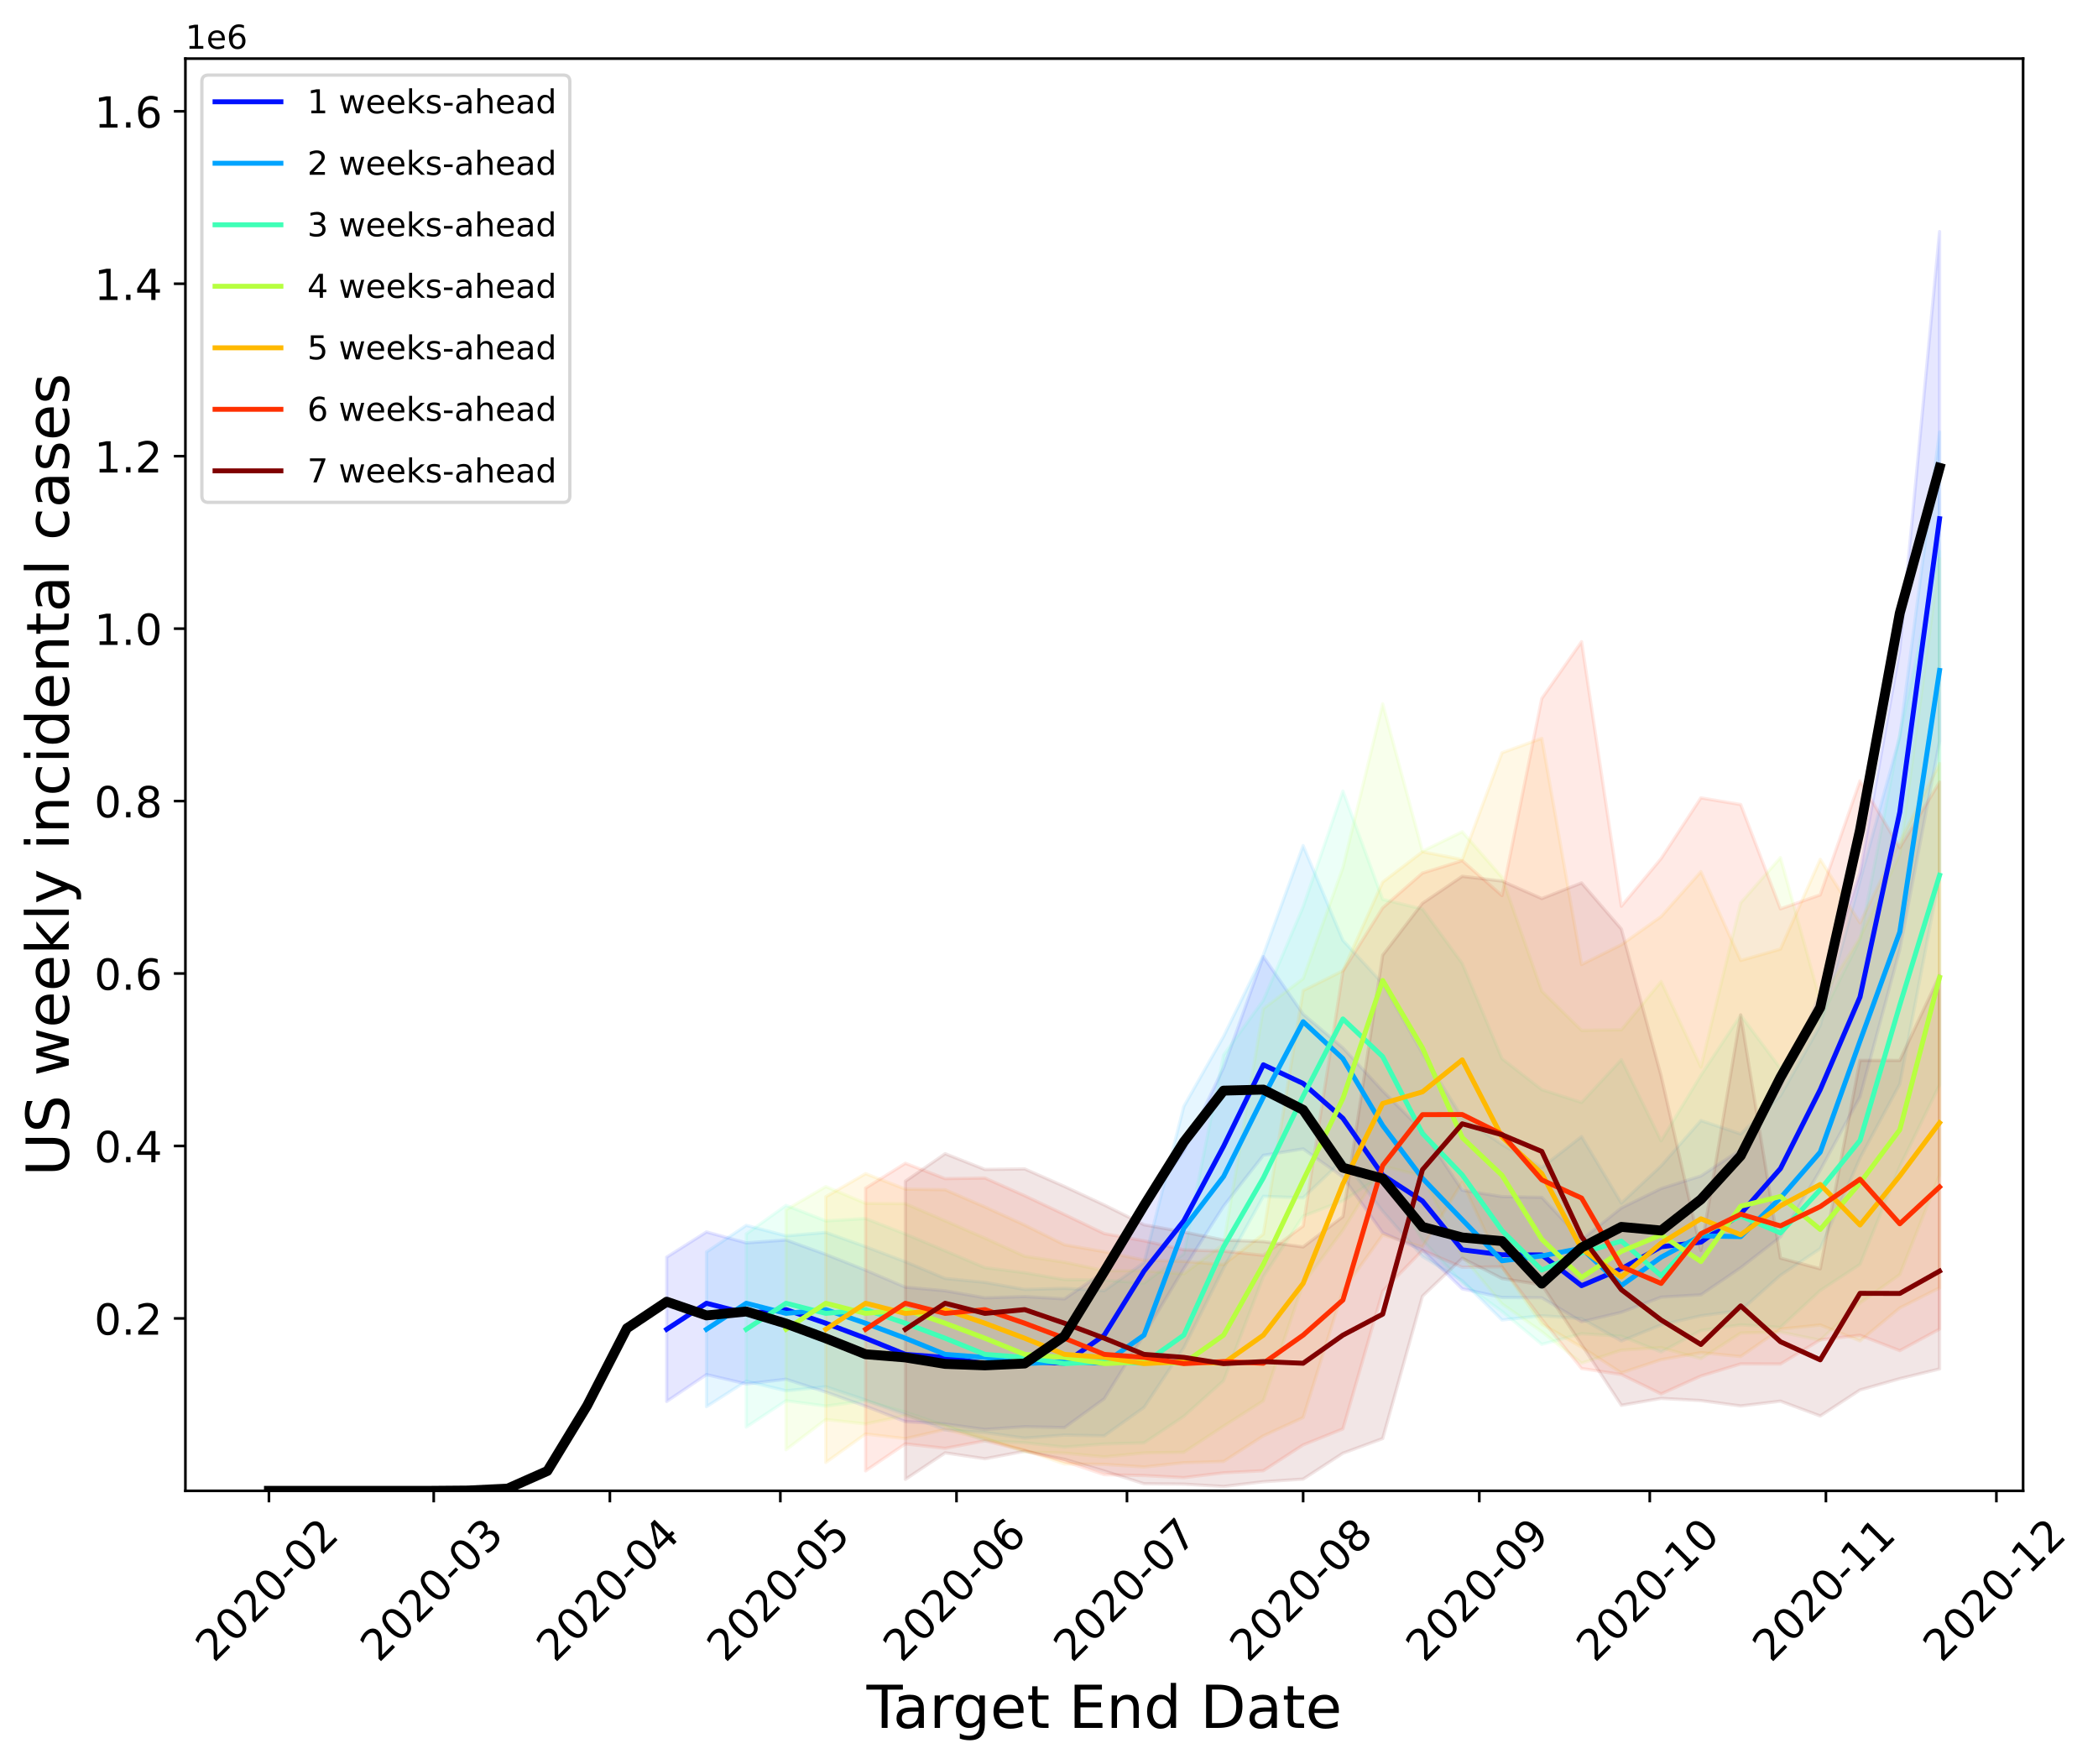 <?xml version="1.0" encoding="utf-8" standalone="no"?>
<!DOCTYPE svg PUBLIC "-//W3C//DTD SVG 1.1//EN"
  "http://www.w3.org/Graphics/SVG/1.1/DTD/svg11.dtd">
<!-- Created with matplotlib (https://matplotlib.org/) -->
<svg height="535.604pt" version="1.1" viewBox="0 0 637.038 535.604" width="637.038pt" xmlns="http://www.w3.org/2000/svg" xmlns:xlink="http://www.w3.org/1999/xlink">
 <defs>
  <style type="text/css">
*{stroke-linecap:butt;stroke-linejoin:round;}
  </style>
 </defs>
 <g id="figure_1">
  <g id="patch_1">
   <path d="M 0 535.604 
L 637.038 535.604 
L 637.038 0 
L 0 0 
z
" style="fill:#ffffff;"/>
  </g>
  <g id="axes_1">
   <g id="patch_2">
    <path d="M 56.295 452.678 
L 614.295 452.678 
L 614.295 17.798 
L 56.295 17.798 
z
" style="fill:#ffffff;"/>
   </g>
   <g id="PolyCollection_1">
    <defs>
     <path d="M 202.438 -153.886 
L 202.438 -110.07 
L 214.515 -118.22 
L 226.593 -115.391 
L 238.671 -116.81 
L 250.749 -112.914 
L 262.827 -108.609 
L 274.905 -103.945 
L 286.983 -103.228 
L 299.061 -101.568 
L 311.139 -102.417 
L 323.217 -102.126 
L 335.295 -110.899 
L 347.373 -130.257 
L 359.451 -150.406 
L 371.528 -169.363 
L 383.606 -184.801 
L 395.684 -186.75 
L 407.762 -178.215 
L 419.84 -161.289 
L 431.918 -155.978 
L 443.996 -144.271 
L 456.074 -141.643 
L 468.152 -141.551 
L 480.23 -134.28 
L 492.308 -137.135 
L 504.386 -141.735 
L 516.464 -142.445 
L 528.541 -150.66 
L 540.619 -160.016 
L 552.697 -180.284 
L 564.775 -202.553 
L 576.853 -247.3 
L 588.931 -310.508 
L 588.931 -465.289 
L 588.931 -465.289 
L 576.853 -338.366 
L 564.775 -270.657 
L 552.697 -233.955 
L 540.619 -205.043 
L 528.541 -186.531 
L 516.464 -178.535 
L 504.386 -174.721 
L 492.308 -168.815 
L 480.23 -159.189 
L 468.152 -172.044 
L 456.074 -172.266 
L 443.996 -174.201 
L 431.918 -192.232 
L 419.84 -204.371 
L 407.762 -217.452 
L 395.684 -227.671 
L 383.606 -245.141 
L 371.528 -211.436 
L 359.451 -186.113 
L 347.373 -169.036 
L 335.295 -149.51 
L 323.217 -141.212 
L 311.139 -141.92 
L 299.061 -141.542 
L 286.983 -143.672 
L 274.905 -144.776 
L 262.827 -149.925 
L 250.749 -154.717 
L 238.671 -159.099 
L 226.593 -158.217 
L 214.515 -161.537 
L 202.438 -153.886 
z
" id="m877d8dfb29" style="stroke:#0010ff;stroke-opacity:0.1;"/>
    </defs>
    <g clip-path="url(#pe0a7a95e36)">
     <use style="fill:#0010ff;fill-opacity:0.1;stroke:#0010ff;stroke-opacity:0.1;" x="0" xlink:href="#m877d8dfb29" y="535.604"/>
    </g>
   </g>
   <g id="PolyCollection_2">
    <defs>
     <path d="M 214.515 -155.457 
L 214.515 -108.479 
L 226.593 -116.22 
L 238.671 -113.307 
L 250.749 -114.537 
L 262.827 -110.507 
L 274.905 -106.063 
L 286.983 -101.41 
L 299.061 -100.636 
L 311.139 -98.941 
L 323.217 -99.873 
L 335.295 -99.637 
L 347.373 -108.262 
L 359.451 -126.365 
L 371.528 -150.552 
L 383.606 -172.35 
L 395.684 -171.889 
L 407.762 -183.458 
L 419.84 -167.816 
L 431.918 -154.084 
L 443.996 -146.716 
L 456.074 -134.805 
L 468.152 -136.094 
L 480.23 -135.22 
L 492.308 -128.422 
L 504.386 -133.326 
L 516.464 -136.085 
L 528.541 -137.681 
L 540.619 -148.376 
L 552.697 -156.485 
L 564.775 -183.972 
L 576.853 -206.449 
L 588.931 -269.514 
L 588.931 -404.449 
L 588.931 -404.449 
L 576.853 -311.96 
L 564.775 -268.269 
L 552.697 -224.252 
L 540.619 -202.933 
L 528.541 -191.285 
L 516.464 -195.368 
L 504.386 -181.618 
L 492.308 -170.306 
L 480.23 -190.492 
L 468.152 -181.108 
L 456.074 -188.075 
L 443.996 -196.219 
L 431.918 -215.702 
L 419.84 -236.944 
L 407.762 -250.079 
L 395.684 -278.845 
L 383.606 -245.689 
L 371.528 -220.915 
L 359.451 -199.636 
L 347.373 -152.237 
L 335.295 -143.712 
L 323.217 -144.407 
L 311.139 -144.075 
L 299.061 -146.22 
L 286.983 -147.41 
L 274.905 -152.48 
L 262.827 -157.069 
L 250.749 -161.384 
L 238.671 -160.354 
L 226.593 -163.536 
L 214.515 -155.457 
z
" id="m978431572a" style="stroke:#00a4ff;stroke-opacity:0.1;"/>
    </defs>
    <g clip-path="url(#pe0a7a95e36)">
     <use style="fill:#00a4ff;fill-opacity:0.1;stroke:#00a4ff;stroke-opacity:0.1;" x="0" xlink:href="#m978431572a" y="535.604"/>
    </g>
   </g>
   <g id="PolyCollection_3">
    <defs>
     <path d="M 226.593 -160.934 
L 226.593 -102.283 
L 238.671 -110.279 
L 250.749 -108.662 
L 262.827 -110.274 
L 274.905 -106.823 
L 286.983 -102.782 
L 299.061 -98.099 
L 311.139 -97.524 
L 323.217 -96.224 
L 335.295 -97.164 
L 347.373 -97.487 
L 359.451 -105.552 
L 371.528 -116.394 
L 383.606 -147.968 
L 395.684 -166.336 
L 407.762 -170.973 
L 419.84 -178.801 
L 431.918 -159.073 
L 443.996 -146.096 
L 456.074 -137.391 
L 468.152 -127.402 
L 480.23 -130.64 
L 492.308 -129.885 
L 504.386 -125.085 
L 516.464 -131.614 
L 528.541 -133.336 
L 540.619 -132.561 
L 552.697 -143.755 
L 564.775 -151.689 
L 576.853 -181.395 
L 588.931 -206.173 
L 588.931 -368.232 
L 588.931 -368.232 
L 576.853 -312.685 
L 564.775 -250.257 
L 552.697 -226.28 
L 540.619 -211.153 
L 528.541 -227.353 
L 516.464 -209.072 
L 504.386 -189.195 
L 492.308 -213.86 
L 480.23 -200.846 
L 468.152 -204.749 
L 456.074 -214.158 
L 443.996 -243.075 
L 431.918 -259.587 
L 419.84 -262.51 
L 407.762 -295.411 
L 395.684 -260.25 
L 383.606 -231.878 
L 371.528 -215.27 
L 359.451 -154.887 
L 347.373 -146.011 
L 335.295 -146.945 
L 323.217 -147.071 
L 311.139 -149.156 
L 299.061 -150.688 
L 286.983 -155.813 
L 274.905 -160.9 
L 262.827 -165.6 
L 250.749 -164.896 
L 238.671 -169.604 
L 226.593 -160.934 
z
" id="mb8cd3ea20e" style="stroke:#40ffb7;stroke-opacity:0.1;"/>
    </defs>
    <g clip-path="url(#pe0a7a95e36)">
     <use style="fill:#40ffb7;fill-opacity:0.1;stroke:#40ffb7;stroke-opacity:0.1;" x="0" xlink:href="#mb8cd3ea20e" y="535.604"/>
    </g>
   </g>
   <g id="PolyCollection_4">
    <defs>
     <path d="M 238.671 -168.257 
L 238.671 -95.401 
L 250.749 -104.575 
L 262.827 -103.238 
L 274.905 -105.773 
L 286.983 -102.568 
L 299.061 -98.996 
L 311.139 -94.715 
L 323.217 -94.38 
L 335.295 -93.246 
L 347.373 -94.428 
L 359.451 -94.634 
L 371.528 -102.57 
L 383.606 -110.281 
L 395.684 -145.857 
L 407.762 -162.08 
L 419.84 -181.563 
L 431.918 -178.475 
L 443.996 -154.148 
L 456.074 -139.691 
L 468.152 -131.241 
L 480.23 -121.684 
L 492.308 -125.65 
L 504.386 -126.407 
L 516.464 -123.044 
L 528.541 -130.844 
L 540.619 -131.114 
L 552.697 -128.647 
L 564.775 -139.951 
L 576.853 -148.595 
L 588.931 -178.838 
L 588.931 -365.984 
L 588.931 -365.984 
L 576.853 -276.196 
L 564.775 -250.955 
L 552.697 -231.726 
L 540.619 -275.212 
L 528.541 -261.48 
L 516.464 -211.614 
L 504.386 -237.605 
L 492.308 -222.908 
L 480.23 -222.747 
L 468.152 -234.633 
L 456.074 -269.22 
L 443.996 -283.057 
L 431.918 -277.136 
L 419.84 -321.882 
L 407.762 -272.144 
L 395.684 -238.442 
L 383.606 -229.349 
L 371.528 -157.815 
L 359.451 -148.808 
L 347.373 -149.754 
L 335.295 -149.779 
L 323.217 -152.345 
L 311.139 -154.161 
L 299.061 -159.646 
L 286.983 -164.916 
L 274.905 -170.124 
L 262.827 -170.229 
L 250.749 -175.315 
L 238.671 -168.257 
z
" id="m93139d9e8f" style="stroke:#b7ff40;stroke-opacity:0.1;"/>
    </defs>
    <g clip-path="url(#pe0a7a95e36)">
     <use style="fill:#b7ff40;fill-opacity:0.1;stroke:#b7ff40;stroke-opacity:0.1;" x="0" xlink:href="#m93139d9e8f" y="535.604"/>
    </g>
   </g>
   <g id="PolyCollection_5">
    <defs>
     <path d="M 250.749 -172.228 
L 250.749 -91.549 
L 262.827 -100.187 
L 274.905 -98.767 
L 286.983 -101.561 
L 299.061 -98.61 
L 311.139 -95.256 
L 323.217 -91.095 
L 335.295 -90.971 
L 347.373 -90.18 
L 359.451 -91.462 
L 371.528 -91.844 
L 383.606 -99.621 
L 395.684 -105.173 
L 407.762 -143.76 
L 419.84 -160.603 
L 431.918 -156.95 
L 443.996 -176.614 
L 456.074 -150.774 
L 468.152 -133.569 
L 480.23 -126.554 
L 492.308 -118.744 
L 504.386 -122.754 
L 516.464 -124.878 
L 528.541 -123.709 
L 540.619 -132.029 
L 552.697 -133.295 
L 564.775 -128.454 
L 576.853 -138.457 
L 588.931 -144.567 
L 588.931 -303.76 
L 588.931 -303.76 
L 576.853 -279.965 
L 564.775 -255.371 
L 552.697 -274.686 
L 540.619 -247.421 
L 528.541 -243.982 
L 516.464 -270.948 
L 504.386 -257.317 
L 492.308 -248.763 
L 480.23 -242.743 
L 468.152 -311.416 
L 456.074 -307.045 
L 443.996 -274.609 
L 431.918 -276.972 
L 419.84 -267.775 
L 407.762 -240.85 
L 395.684 -234.82 
L 383.606 -160.864 
L 371.528 -151.637 
L 359.451 -152.606 
L 347.373 -152.981 
L 335.295 -155.534 
L 323.217 -157.645 
L 311.139 -163.625 
L 299.061 -169.138 
L 286.983 -174.35 
L 274.905 -174.556 
L 262.827 -179.237 
L 250.749 -172.228 
z
" id="mf4b014a498" style="stroke:#ffb900;stroke-opacity:0.1;"/>
    </defs>
    <g clip-path="url(#pe0a7a95e36)">
     <use style="fill:#ffb900;fill-opacity:0.1;stroke:#ffb900;stroke-opacity:0.1;" x="0" xlink:href="#mf4b014a498" y="535.604"/>
    </g>
   </g>
   <g id="PolyCollection_6">
    <defs>
     <path d="M 262.827 -174.836 
L 262.827 -88.992 
L 274.905 -97.192 
L 286.983 -95.835 
L 299.061 -98.108 
L 311.139 -95.165 
L 323.217 -91.9 
L 335.295 -87.835 
L 347.373 -87.575 
L 359.451 -86.939 
L 371.528 -88.399 
L 383.606 -89.039 
L 395.684 -96.867 
L 407.762 -101.734 
L 419.84 -143.524 
L 431.918 -155.941 
L 443.996 -150.816 
L 456.074 -150.946 
L 468.152 -134.999 
L 480.23 -120.075 
L 492.308 -118.234 
L 504.386 -112.351 
L 516.464 -117.792 
L 528.541 -121.464 
L 540.619 -121.429 
L 552.697 -128.769 
L 564.775 -130.164 
L 576.853 -125.49 
L 588.931 -132.045 
L 588.931 -298.134 
L 588.931 -298.134 
L 576.853 -278.175 
L 564.775 -298.502 
L 552.697 -263.887 
L 540.619 -259.641 
L 528.541 -291.311 
L 516.464 -293.334 
L 504.386 -274.91 
L 492.308 -260.433 
L 480.23 -340.757 
L 468.152 -323.526 
L 456.074 -263.663 
L 443.996 -274.274 
L 431.918 -270.51 
L 419.84 -259.969 
L 407.762 -240.69 
L 395.684 -163.335 
L 383.606 -154.43 
L 371.528 -155.716 
L 359.451 -156.115 
L 347.373 -158.835 
L 335.295 -161.038 
L 323.217 -166.842 
L 311.139 -172.544 
L 299.061 -177.912 
L 286.983 -177.723 
L 274.905 -182.385 
L 262.827 -174.836 
z
" id="mcbd13a232a" style="stroke:#ff3000;stroke-opacity:0.1;"/>
    </defs>
    <g clip-path="url(#pe0a7a95e36)">
     <use style="fill:#ff3000;fill-opacity:0.1;stroke:#ff3000;stroke-opacity:0.1;" x="0" xlink:href="#mcbd13a232a" y="535.604"/>
    </g>
   </g>
   <g id="PolyCollection_7">
    <defs>
     <path d="M 274.905 -176.927 
L 274.905 -86.417 
L 286.983 -94.462 
L 299.061 -92.669 
L 311.139 -94.957 
L 323.217 -92.512 
L 335.295 -88.936 
L 347.373 -85.08 
L 359.451 -84.964 
L 371.528 -84.26 
L 383.606 -85.691 
L 395.684 -86.488 
L 407.762 -94.351 
L 419.84 -98.808 
L 431.918 -142.022 
L 443.996 -153.546 
L 456.074 -147.388 
L 468.152 -145.461 
L 480.23 -127.336 
L 492.308 -108.907 
L 504.386 -110.999 
L 516.464 -110.333 
L 528.541 -108.705 
L 540.619 -110.157 
L 552.697 -105.653 
L 564.775 -113.556 
L 576.853 -116.99 
L 588.931 -119.946 
L 588.931 -239.414 
L 588.931 -239.414 
L 576.853 -213.618 
L 564.775 -213.635 
L 552.697 -150.341 
L 540.619 -153.588 
L 528.541 -227.469 
L 516.464 -155.902 
L 504.386 -208.933 
L 492.308 -253.534 
L 480.23 -267.521 
L 468.152 -262.767 
L 456.074 -268.086 
L 443.996 -269.525 
L 431.918 -261.34 
L 419.84 -245.584 
L 407.762 -166.181 
L 395.684 -156.99 
L 383.606 -158.611 
L 371.528 -159.074 
L 359.451 -161.509 
L 347.373 -163.725 
L 335.295 -169.735 
L 323.217 -175.35 
L 311.139 -180.674 
L 299.061 -180.513 
L 286.983 -185.289 
L 274.905 -176.927 
z
" id="mc978d96c53" style="stroke:#800000;stroke-opacity:0.1;"/>
    </defs>
    <g clip-path="url(#pe0a7a95e36)">
     <use style="fill:#800000;fill-opacity:0.1;stroke:#800000;stroke-opacity:0.1;" x="0" xlink:href="#mc978d96c53" y="535.604"/>
    </g>
   </g>
   <g id="matplotlib.axis_1">
    <g id="xtick_1">
     <g id="line2d_1">
      <defs>
       <path d="M 0 0 
L 0 3.5 
" id="mb6cf904d95" style="stroke:#000000;stroke-width:0.8;"/>
      </defs>
      <g>
       <use style="stroke:#000000;stroke-width:0.8;" x="81.658" xlink:href="#mb6cf904d95" y="452.678"/>
      </g>
     </g>
     <g id="text_1">
      <!-- 2020-02 -->
      <defs>
       <path d="M 19.188 8.297 
L 53.609 8.297 
L 53.609 0 
L 7.328 0 
L 7.328 8.297 
Q 12.938 14.109 22.625 23.891 
Q 32.328 33.688 34.812 36.531 
Q 39.547 41.844 41.422 45.531 
Q 43.312 49.219 43.312 52.781 
Q 43.312 58.594 39.234 62.25 
Q 35.156 65.922 28.609 65.922 
Q 23.969 65.922 18.812 64.312 
Q 13.672 62.703 7.812 59.422 
L 7.812 69.391 
Q 13.766 71.781 18.938 73 
Q 24.125 74.219 28.422 74.219 
Q 39.75 74.219 46.484 68.547 
Q 53.219 62.891 53.219 53.422 
Q 53.219 48.922 51.531 44.891 
Q 49.859 40.875 45.406 35.406 
Q 44.188 33.984 37.641 27.219 
Q 31.109 20.453 19.188 8.297 
z
" id="DejaVuSans-50"/>
       <path d="M 31.781 66.406 
Q 24.172 66.406 20.328 58.906 
Q 16.5 51.422 16.5 36.375 
Q 16.5 21.391 20.328 13.891 
Q 24.172 6.391 31.781 6.391 
Q 39.453 6.391 43.281 13.891 
Q 47.125 21.391 47.125 36.375 
Q 47.125 51.422 43.281 58.906 
Q 39.453 66.406 31.781 66.406 
z
M 31.781 74.219 
Q 44.047 74.219 50.516 64.516 
Q 56.984 54.828 56.984 36.375 
Q 56.984 17.969 50.516 8.266 
Q 44.047 -1.422 31.781 -1.422 
Q 19.531 -1.422 13.062 8.266 
Q 6.594 17.969 6.594 36.375 
Q 6.594 54.828 13.062 64.516 
Q 19.531 74.219 31.781 74.219 
z
" id="DejaVuSans-48"/>
       <path d="M 4.891 31.391 
L 31.203 31.391 
L 31.203 23.391 
L 4.891 23.391 
z
" id="DejaVuSans-45"/>
      </defs>
      <g transform="translate(64.991 505.072)rotate(-45)scale(0.13 -0.13)">
       <use xlink:href="#DejaVuSans-50"/>
       <use x="63.623" xlink:href="#DejaVuSans-48"/>
       <use x="127.246" xlink:href="#DejaVuSans-50"/>
       <use x="190.869" xlink:href="#DejaVuSans-48"/>
       <use x="254.492" xlink:href="#DejaVuSans-45"/>
       <use x="290.576" xlink:href="#DejaVuSans-48"/>
       <use x="354.199" xlink:href="#DejaVuSans-50"/>
      </g>
     </g>
    </g>
    <g id="xtick_2">
     <g id="line2d_2">
      <g>
       <use style="stroke:#000000;stroke-width:0.8;" x="131.695" xlink:href="#mb6cf904d95" y="452.678"/>
      </g>
     </g>
     <g id="text_2">
      <!-- 2020-03 -->
      <defs>
       <path d="M 40.578 39.312 
Q 47.656 37.797 51.625 33 
Q 55.609 28.219 55.609 21.188 
Q 55.609 10.406 48.188 4.484 
Q 40.766 -1.422 27.094 -1.422 
Q 22.516 -1.422 17.656 -0.516 
Q 12.797 0.391 7.625 2.203 
L 7.625 11.719 
Q 11.719 9.328 16.594 8.109 
Q 21.484 6.891 26.812 6.891 
Q 36.078 6.891 40.938 10.547 
Q 45.797 14.203 45.797 21.188 
Q 45.797 27.641 41.281 31.266 
Q 36.766 34.906 28.719 34.906 
L 20.219 34.906 
L 20.219 43.016 
L 29.109 43.016 
Q 36.375 43.016 40.234 45.922 
Q 44.094 48.828 44.094 54.297 
Q 44.094 59.906 40.109 62.906 
Q 36.141 65.922 28.719 65.922 
Q 24.656 65.922 20.016 65.031 
Q 15.375 64.156 9.812 62.312 
L 9.812 71.094 
Q 15.438 72.656 20.344 73.438 
Q 25.25 74.219 29.594 74.219 
Q 40.828 74.219 47.359 69.109 
Q 53.906 64.016 53.906 55.328 
Q 53.906 49.266 50.438 45.094 
Q 46.969 40.922 40.578 39.312 
z
" id="DejaVuSans-51"/>
      </defs>
      <g transform="translate(115.028 505.072)rotate(-45)scale(0.13 -0.13)">
       <use xlink:href="#DejaVuSans-50"/>
       <use x="63.623" xlink:href="#DejaVuSans-48"/>
       <use x="127.246" xlink:href="#DejaVuSans-50"/>
       <use x="190.869" xlink:href="#DejaVuSans-48"/>
       <use x="254.492" xlink:href="#DejaVuSans-45"/>
       <use x="290.576" xlink:href="#DejaVuSans-48"/>
       <use x="354.199" xlink:href="#DejaVuSans-51"/>
      </g>
     </g>
    </g>
    <g id="xtick_3">
     <g id="line2d_3">
      <g>
       <use style="stroke:#000000;stroke-width:0.8;" x="185.183" xlink:href="#mb6cf904d95" y="452.678"/>
      </g>
     </g>
     <g id="text_3">
      <!-- 2020-04 -->
      <defs>
       <path d="M 37.797 64.312 
L 12.891 25.391 
L 37.797 25.391 
z
M 35.203 72.906 
L 47.609 72.906 
L 47.609 25.391 
L 58.016 25.391 
L 58.016 17.188 
L 47.609 17.188 
L 47.609 0 
L 37.797 0 
L 37.797 17.188 
L 4.891 17.188 
L 4.891 26.703 
z
" id="DejaVuSans-52"/>
      </defs>
      <g transform="translate(168.516 505.072)rotate(-45)scale(0.13 -0.13)">
       <use xlink:href="#DejaVuSans-50"/>
       <use x="63.623" xlink:href="#DejaVuSans-48"/>
       <use x="127.246" xlink:href="#DejaVuSans-50"/>
       <use x="190.869" xlink:href="#DejaVuSans-48"/>
       <use x="254.492" xlink:href="#DejaVuSans-45"/>
       <use x="290.576" xlink:href="#DejaVuSans-48"/>
       <use x="354.199" xlink:href="#DejaVuSans-52"/>
      </g>
     </g>
    </g>
    <g id="xtick_4">
     <g id="line2d_4">
      <g>
       <use style="stroke:#000000;stroke-width:0.8;" x="236.946" xlink:href="#mb6cf904d95" y="452.678"/>
      </g>
     </g>
     <g id="text_4">
      <!-- 2020-05 -->
      <defs>
       <path d="M 10.797 72.906 
L 49.516 72.906 
L 49.516 64.594 
L 19.828 64.594 
L 19.828 46.734 
Q 21.969 47.469 24.109 47.828 
Q 26.266 48.188 28.422 48.188 
Q 40.625 48.188 47.75 41.5 
Q 54.891 34.812 54.891 23.391 
Q 54.891 11.625 47.562 5.094 
Q 40.234 -1.422 26.906 -1.422 
Q 22.312 -1.422 17.547 -0.641 
Q 12.797 0.141 7.719 1.703 
L 7.719 11.625 
Q 12.109 9.234 16.797 8.062 
Q 21.484 6.891 26.703 6.891 
Q 35.156 6.891 40.078 11.328 
Q 45.016 15.766 45.016 23.391 
Q 45.016 31 40.078 35.438 
Q 35.156 39.891 26.703 39.891 
Q 22.75 39.891 18.812 39.016 
Q 14.891 38.141 10.797 36.281 
z
" id="DejaVuSans-53"/>
      </defs>
      <g transform="translate(220.278 505.072)rotate(-45)scale(0.13 -0.13)">
       <use xlink:href="#DejaVuSans-50"/>
       <use x="63.623" xlink:href="#DejaVuSans-48"/>
       <use x="127.246" xlink:href="#DejaVuSans-50"/>
       <use x="190.869" xlink:href="#DejaVuSans-48"/>
       <use x="254.492" xlink:href="#DejaVuSans-45"/>
       <use x="290.576" xlink:href="#DejaVuSans-48"/>
       <use x="354.199" xlink:href="#DejaVuSans-53"/>
      </g>
     </g>
    </g>
    <g id="xtick_5">
     <g id="line2d_5">
      <g>
       <use style="stroke:#000000;stroke-width:0.8;" x="290.434" xlink:href="#mb6cf904d95" y="452.678"/>
      </g>
     </g>
     <g id="text_5">
      <!-- 2020-06 -->
      <defs>
       <path d="M 33.016 40.375 
Q 26.375 40.375 22.484 35.828 
Q 18.609 31.297 18.609 23.391 
Q 18.609 15.531 22.484 10.953 
Q 26.375 6.391 33.016 6.391 
Q 39.656 6.391 43.531 10.953 
Q 47.406 15.531 47.406 23.391 
Q 47.406 31.297 43.531 35.828 
Q 39.656 40.375 33.016 40.375 
z
M 52.594 71.297 
L 52.594 62.312 
Q 48.875 64.062 45.094 64.984 
Q 41.312 65.922 37.594 65.922 
Q 27.828 65.922 22.672 59.328 
Q 17.531 52.734 16.797 39.406 
Q 19.672 43.656 24.016 45.922 
Q 28.375 48.188 33.594 48.188 
Q 44.578 48.188 50.953 41.516 
Q 57.328 34.859 57.328 23.391 
Q 57.328 12.156 50.688 5.359 
Q 44.047 -1.422 33.016 -1.422 
Q 20.359 -1.422 13.672 8.266 
Q 6.984 17.969 6.984 36.375 
Q 6.984 53.656 15.188 63.938 
Q 23.391 74.219 37.203 74.219 
Q 40.922 74.219 44.703 73.484 
Q 48.484 72.75 52.594 71.297 
z
" id="DejaVuSans-54"/>
      </defs>
      <g transform="translate(273.766 505.072)rotate(-45)scale(0.13 -0.13)">
       <use xlink:href="#DejaVuSans-50"/>
       <use x="63.623" xlink:href="#DejaVuSans-48"/>
       <use x="127.246" xlink:href="#DejaVuSans-50"/>
       <use x="190.869" xlink:href="#DejaVuSans-48"/>
       <use x="254.492" xlink:href="#DejaVuSans-45"/>
       <use x="290.576" xlink:href="#DejaVuSans-48"/>
       <use x="354.199" xlink:href="#DejaVuSans-54"/>
      </g>
     </g>
    </g>
    <g id="xtick_6">
     <g id="line2d_6">
      <g>
       <use style="stroke:#000000;stroke-width:0.8;" x="342.196" xlink:href="#mb6cf904d95" y="452.678"/>
      </g>
     </g>
     <g id="text_6">
      <!-- 2020-07 -->
      <defs>
       <path d="M 8.203 72.906 
L 55.078 72.906 
L 55.078 68.703 
L 28.609 0 
L 18.312 0 
L 43.219 64.594 
L 8.203 64.594 
z
" id="DejaVuSans-55"/>
      </defs>
      <g transform="translate(325.529 505.072)rotate(-45)scale(0.13 -0.13)">
       <use xlink:href="#DejaVuSans-50"/>
       <use x="63.623" xlink:href="#DejaVuSans-48"/>
       <use x="127.246" xlink:href="#DejaVuSans-50"/>
       <use x="190.869" xlink:href="#DejaVuSans-48"/>
       <use x="254.492" xlink:href="#DejaVuSans-45"/>
       <use x="290.576" xlink:href="#DejaVuSans-48"/>
       <use x="354.199" xlink:href="#DejaVuSans-55"/>
      </g>
     </g>
    </g>
    <g id="xtick_7">
     <g id="line2d_7">
      <g>
       <use style="stroke:#000000;stroke-width:0.8;" x="395.684" xlink:href="#mb6cf904d95" y="452.678"/>
      </g>
     </g>
     <g id="text_7">
      <!-- 2020-08 -->
      <defs>
       <path d="M 31.781 34.625 
Q 24.75 34.625 20.719 30.859 
Q 16.703 27.094 16.703 20.516 
Q 16.703 13.922 20.719 10.156 
Q 24.75 6.391 31.781 6.391 
Q 38.812 6.391 42.859 10.172 
Q 46.922 13.969 46.922 20.516 
Q 46.922 27.094 42.891 30.859 
Q 38.875 34.625 31.781 34.625 
z
M 21.922 38.812 
Q 15.578 40.375 12.031 44.719 
Q 8.5 49.078 8.5 55.328 
Q 8.5 64.062 14.719 69.141 
Q 20.953 74.219 31.781 74.219 
Q 42.672 74.219 48.875 69.141 
Q 55.078 64.062 55.078 55.328 
Q 55.078 49.078 51.531 44.719 
Q 48 40.375 41.703 38.812 
Q 48.828 37.156 52.797 32.312 
Q 56.781 27.484 56.781 20.516 
Q 56.781 9.906 50.312 4.234 
Q 43.844 -1.422 31.781 -1.422 
Q 19.734 -1.422 13.25 4.234 
Q 6.781 9.906 6.781 20.516 
Q 6.781 27.484 10.781 32.312 
Q 14.797 37.156 21.922 38.812 
z
M 18.312 54.391 
Q 18.312 48.734 21.844 45.562 
Q 25.391 42.391 31.781 42.391 
Q 38.141 42.391 41.719 45.562 
Q 45.312 48.734 45.312 54.391 
Q 45.312 60.062 41.719 63.234 
Q 38.141 66.406 31.781 66.406 
Q 25.391 66.406 21.844 63.234 
Q 18.312 60.062 18.312 54.391 
z
" id="DejaVuSans-56"/>
      </defs>
      <g transform="translate(379.017 505.072)rotate(-45)scale(0.13 -0.13)">
       <use xlink:href="#DejaVuSans-50"/>
       <use x="63.623" xlink:href="#DejaVuSans-48"/>
       <use x="127.246" xlink:href="#DejaVuSans-50"/>
       <use x="190.869" xlink:href="#DejaVuSans-48"/>
       <use x="254.492" xlink:href="#DejaVuSans-45"/>
       <use x="290.576" xlink:href="#DejaVuSans-48"/>
       <use x="354.199" xlink:href="#DejaVuSans-56"/>
      </g>
     </g>
    </g>
    <g id="xtick_8">
     <g id="line2d_8">
      <g>
       <use style="stroke:#000000;stroke-width:0.8;" x="449.172" xlink:href="#mb6cf904d95" y="452.678"/>
      </g>
     </g>
     <g id="text_8">
      <!-- 2020-09 -->
      <defs>
       <path d="M 10.984 1.516 
L 10.984 10.5 
Q 14.703 8.734 18.5 7.812 
Q 22.312 6.891 25.984 6.891 
Q 35.75 6.891 40.891 13.453 
Q 46.047 20.016 46.781 33.406 
Q 43.953 29.203 39.594 26.953 
Q 35.25 24.703 29.984 24.703 
Q 19.047 24.703 12.672 31.312 
Q 6.297 37.938 6.297 49.422 
Q 6.297 60.641 12.938 67.422 
Q 19.578 74.219 30.609 74.219 
Q 43.266 74.219 49.922 64.516 
Q 56.594 54.828 56.594 36.375 
Q 56.594 19.141 48.406 8.859 
Q 40.234 -1.422 26.422 -1.422 
Q 22.703 -1.422 18.891 -0.688 
Q 15.094 0.047 10.984 1.516 
z
M 30.609 32.422 
Q 37.25 32.422 41.125 36.953 
Q 45.016 41.5 45.016 49.422 
Q 45.016 57.281 41.125 61.844 
Q 37.25 66.406 30.609 66.406 
Q 23.969 66.406 20.094 61.844 
Q 16.219 57.281 16.219 49.422 
Q 16.219 41.5 20.094 36.953 
Q 23.969 32.422 30.609 32.422 
z
" id="DejaVuSans-57"/>
      </defs>
      <g transform="translate(432.505 505.072)rotate(-45)scale(0.13 -0.13)">
       <use xlink:href="#DejaVuSans-50"/>
       <use x="63.623" xlink:href="#DejaVuSans-48"/>
       <use x="127.246" xlink:href="#DejaVuSans-50"/>
       <use x="190.869" xlink:href="#DejaVuSans-48"/>
       <use x="254.492" xlink:href="#DejaVuSans-45"/>
       <use x="290.576" xlink:href="#DejaVuSans-48"/>
       <use x="354.199" xlink:href="#DejaVuSans-57"/>
      </g>
     </g>
    </g>
    <g id="xtick_9">
     <g id="line2d_9">
      <g>
       <use style="stroke:#000000;stroke-width:0.8;" x="500.935" xlink:href="#mb6cf904d95" y="452.678"/>
      </g>
     </g>
     <g id="text_9">
      <!-- 2020-10 -->
      <defs>
       <path d="M 12.406 8.297 
L 28.516 8.297 
L 28.516 63.922 
L 10.984 60.406 
L 10.984 69.391 
L 28.422 72.906 
L 38.281 72.906 
L 38.281 8.297 
L 54.391 8.297 
L 54.391 0 
L 12.406 0 
z
" id="DejaVuSans-49"/>
      </defs>
      <g transform="translate(484.267 505.072)rotate(-45)scale(0.13 -0.13)">
       <use xlink:href="#DejaVuSans-50"/>
       <use x="63.623" xlink:href="#DejaVuSans-48"/>
       <use x="127.246" xlink:href="#DejaVuSans-50"/>
       <use x="190.869" xlink:href="#DejaVuSans-48"/>
       <use x="254.492" xlink:href="#DejaVuSans-45"/>
       <use x="290.576" xlink:href="#DejaVuSans-49"/>
       <use x="354.199" xlink:href="#DejaVuSans-48"/>
      </g>
     </g>
    </g>
    <g id="xtick_10">
     <g id="line2d_10">
      <g>
       <use style="stroke:#000000;stroke-width:0.8;" x="554.423" xlink:href="#mb6cf904d95" y="452.678"/>
      </g>
     </g>
     <g id="text_10">
      <!-- 2020-11 -->
      <g transform="translate(537.755 505.072)rotate(-45)scale(0.13 -0.13)">
       <use xlink:href="#DejaVuSans-50"/>
       <use x="63.623" xlink:href="#DejaVuSans-48"/>
       <use x="127.246" xlink:href="#DejaVuSans-50"/>
       <use x="190.869" xlink:href="#DejaVuSans-48"/>
       <use x="254.492" xlink:href="#DejaVuSans-45"/>
       <use x="290.576" xlink:href="#DejaVuSans-49"/>
       <use x="354.199" xlink:href="#DejaVuSans-49"/>
      </g>
     </g>
    </g>
    <g id="xtick_11">
     <g id="line2d_11">
      <g>
       <use style="stroke:#000000;stroke-width:0.8;" x="606.185" xlink:href="#mb6cf904d95" y="452.678"/>
      </g>
     </g>
     <g id="text_11">
      <!-- 2020-12 -->
      <g transform="translate(589.518 505.072)rotate(-45)scale(0.13 -0.13)">
       <use xlink:href="#DejaVuSans-50"/>
       <use x="63.623" xlink:href="#DejaVuSans-48"/>
       <use x="127.246" xlink:href="#DejaVuSans-50"/>
       <use x="190.869" xlink:href="#DejaVuSans-48"/>
       <use x="254.492" xlink:href="#DejaVuSans-45"/>
       <use x="290.576" xlink:href="#DejaVuSans-49"/>
       <use x="354.199" xlink:href="#DejaVuSans-50"/>
      </g>
     </g>
    </g>
    <g id="text_12">
     <!-- Target End Date -->
     <defs>
      <path d="M -0.297 72.906 
L 61.375 72.906 
L 61.375 64.594 
L 35.5 64.594 
L 35.5 0 
L 25.594 0 
L 25.594 64.594 
L -0.297 64.594 
z
" id="DejaVuSans-84"/>
      <path d="M 34.281 27.484 
Q 23.391 27.484 19.188 25 
Q 14.984 22.516 14.984 16.5 
Q 14.984 11.719 18.141 8.906 
Q 21.297 6.109 26.703 6.109 
Q 34.188 6.109 38.703 11.406 
Q 43.219 16.703 43.219 25.484 
L 43.219 27.484 
z
M 52.203 31.203 
L 52.203 0 
L 43.219 0 
L 43.219 8.297 
Q 40.141 3.328 35.547 0.953 
Q 30.953 -1.422 24.312 -1.422 
Q 15.922 -1.422 10.953 3.297 
Q 6 8.016 6 15.922 
Q 6 25.141 12.172 29.828 
Q 18.359 34.516 30.609 34.516 
L 43.219 34.516 
L 43.219 35.406 
Q 43.219 41.609 39.141 45 
Q 35.062 48.391 27.688 48.391 
Q 23 48.391 18.547 47.266 
Q 14.109 46.141 10.016 43.891 
L 10.016 52.203 
Q 14.938 54.109 19.578 55.047 
Q 24.219 56 28.609 56 
Q 40.484 56 46.344 49.844 
Q 52.203 43.703 52.203 31.203 
z
" id="DejaVuSans-97"/>
      <path d="M 41.109 46.297 
Q 39.594 47.172 37.812 47.578 
Q 36.031 48 33.891 48 
Q 26.266 48 22.188 43.047 
Q 18.109 38.094 18.109 28.812 
L 18.109 0 
L 9.078 0 
L 9.078 54.688 
L 18.109 54.688 
L 18.109 46.188 
Q 20.953 51.172 25.484 53.578 
Q 30.031 56 36.531 56 
Q 37.453 56 38.578 55.875 
Q 39.703 55.766 41.062 55.516 
z
" id="DejaVuSans-114"/>
      <path d="M 45.406 27.984 
Q 45.406 37.75 41.375 43.109 
Q 37.359 48.484 30.078 48.484 
Q 22.859 48.484 18.828 43.109 
Q 14.797 37.75 14.797 27.984 
Q 14.797 18.266 18.828 12.891 
Q 22.859 7.516 30.078 7.516 
Q 37.359 7.516 41.375 12.891 
Q 45.406 18.266 45.406 27.984 
z
M 54.391 6.781 
Q 54.391 -7.172 48.188 -13.984 
Q 42 -20.797 29.203 -20.797 
Q 24.469 -20.797 20.266 -20.094 
Q 16.062 -19.391 12.109 -17.922 
L 12.109 -9.188 
Q 16.062 -11.328 19.922 -12.344 
Q 23.781 -13.375 27.781 -13.375 
Q 36.625 -13.375 41.016 -8.766 
Q 45.406 -4.156 45.406 5.172 
L 45.406 9.625 
Q 42.625 4.781 38.281 2.391 
Q 33.938 0 27.875 0 
Q 17.828 0 11.672 7.656 
Q 5.516 15.328 5.516 27.984 
Q 5.516 40.672 11.672 48.328 
Q 17.828 56 27.875 56 
Q 33.938 56 38.281 53.609 
Q 42.625 51.219 45.406 46.391 
L 45.406 54.688 
L 54.391 54.688 
z
" id="DejaVuSans-103"/>
      <path d="M 56.203 29.594 
L 56.203 25.203 
L 14.891 25.203 
Q 15.484 15.922 20.484 11.062 
Q 25.484 6.203 34.422 6.203 
Q 39.594 6.203 44.453 7.469 
Q 49.312 8.734 54.109 11.281 
L 54.109 2.781 
Q 49.266 0.734 44.188 -0.344 
Q 39.109 -1.422 33.891 -1.422 
Q 20.797 -1.422 13.156 6.188 
Q 5.516 13.812 5.516 26.812 
Q 5.516 40.234 12.766 48.109 
Q 20.016 56 32.328 56 
Q 43.359 56 49.781 48.891 
Q 56.203 41.797 56.203 29.594 
z
M 47.219 32.234 
Q 47.125 39.594 43.094 43.984 
Q 39.062 48.391 32.422 48.391 
Q 24.906 48.391 20.391 44.141 
Q 15.875 39.891 15.188 32.172 
z
" id="DejaVuSans-101"/>
      <path d="M 18.312 70.219 
L 18.312 54.688 
L 36.812 54.688 
L 36.812 47.703 
L 18.312 47.703 
L 18.312 18.016 
Q 18.312 11.328 20.141 9.422 
Q 21.969 7.516 27.594 7.516 
L 36.812 7.516 
L 36.812 0 
L 27.594 0 
Q 17.188 0 13.234 3.875 
Q 9.281 7.766 9.281 18.016 
L 9.281 47.703 
L 2.688 47.703 
L 2.688 54.688 
L 9.281 54.688 
L 9.281 70.219 
z
" id="DejaVuSans-116"/>
      <path id="DejaVuSans-32"/>
      <path d="M 9.812 72.906 
L 55.906 72.906 
L 55.906 64.594 
L 19.672 64.594 
L 19.672 43.016 
L 54.391 43.016 
L 54.391 34.719 
L 19.672 34.719 
L 19.672 8.297 
L 56.781 8.297 
L 56.781 0 
L 9.812 0 
z
" id="DejaVuSans-69"/>
      <path d="M 54.891 33.016 
L 54.891 0 
L 45.906 0 
L 45.906 32.719 
Q 45.906 40.484 42.875 44.328 
Q 39.844 48.188 33.797 48.188 
Q 26.516 48.188 22.312 43.547 
Q 18.109 38.922 18.109 30.906 
L 18.109 0 
L 9.078 0 
L 9.078 54.688 
L 18.109 54.688 
L 18.109 46.188 
Q 21.344 51.125 25.703 53.562 
Q 30.078 56 35.797 56 
Q 45.219 56 50.047 50.172 
Q 54.891 44.344 54.891 33.016 
z
" id="DejaVuSans-110"/>
      <path d="M 45.406 46.391 
L 45.406 75.984 
L 54.391 75.984 
L 54.391 0 
L 45.406 0 
L 45.406 8.203 
Q 42.578 3.328 38.25 0.953 
Q 33.938 -1.422 27.875 -1.422 
Q 17.969 -1.422 11.734 6.484 
Q 5.516 14.406 5.516 27.297 
Q 5.516 40.188 11.734 48.094 
Q 17.969 56 27.875 56 
Q 33.938 56 38.25 53.625 
Q 42.578 51.266 45.406 46.391 
z
M 14.797 27.297 
Q 14.797 17.391 18.875 11.75 
Q 22.953 6.109 30.078 6.109 
Q 37.203 6.109 41.297 11.75 
Q 45.406 17.391 45.406 27.297 
Q 45.406 37.203 41.297 42.844 
Q 37.203 48.484 30.078 48.484 
Q 22.953 48.484 18.875 42.844 
Q 14.797 37.203 14.797 27.297 
z
" id="DejaVuSans-100"/>
      <path d="M 19.672 64.797 
L 19.672 8.109 
L 31.594 8.109 
Q 46.688 8.109 53.688 14.938 
Q 60.688 21.781 60.688 36.531 
Q 60.688 51.172 53.688 57.984 
Q 46.688 64.797 31.594 64.797 
z
M 9.812 72.906 
L 30.078 72.906 
Q 51.266 72.906 61.172 64.094 
Q 71.094 55.281 71.094 36.531 
Q 71.094 17.672 61.125 8.828 
Q 51.172 0 30.078 0 
L 9.812 0 
z
" id="DejaVuSans-68"/>
     </defs>
     <g transform="translate(263.109 524.661)scale(0.18 -0.18)">
      <use xlink:href="#DejaVuSans-84"/>
      <use x="44.584" xlink:href="#DejaVuSans-97"/>
      <use x="105.863" xlink:href="#DejaVuSans-114"/>
      <use x="145.227" xlink:href="#DejaVuSans-103"/>
      <use x="208.703" xlink:href="#DejaVuSans-101"/>
      <use x="270.227" xlink:href="#DejaVuSans-116"/>
      <use x="309.436" xlink:href="#DejaVuSans-32"/>
      <use x="341.223" xlink:href="#DejaVuSans-69"/>
      <use x="404.406" xlink:href="#DejaVuSans-110"/>
      <use x="467.785" xlink:href="#DejaVuSans-100"/>
      <use x="531.262" xlink:href="#DejaVuSans-32"/>
      <use x="563.049" xlink:href="#DejaVuSans-68"/>
      <use x="640.051" xlink:href="#DejaVuSans-97"/>
      <use x="701.33" xlink:href="#DejaVuSans-116"/>
      <use x="740.539" xlink:href="#DejaVuSans-101"/>
     </g>
    </g>
   </g>
   <g id="matplotlib.axis_2">
    <g id="ytick_1">
     <g id="line2d_12">
      <defs>
       <path d="M 0 0 
L -3.5 0 
" id="m4da0c133fc" style="stroke:#000000;stroke-width:0.8;"/>
      </defs>
      <g>
       <use style="stroke:#000000;stroke-width:0.8;" x="56.295" xlink:href="#m4da0c133fc" y="400.318"/>
      </g>
     </g>
     <g id="text_13">
      <!-- 0.2 -->
      <defs>
       <path d="M 10.688 12.406 
L 21 12.406 
L 21 0 
L 10.688 0 
z
" id="DejaVuSans-46"/>
      </defs>
      <g transform="translate(28.621 405.257)scale(0.13 -0.13)">
       <use xlink:href="#DejaVuSans-48"/>
       <use x="63.623" xlink:href="#DejaVuSans-46"/>
       <use x="95.41" xlink:href="#DejaVuSans-50"/>
      </g>
     </g>
    </g>
    <g id="ytick_2">
     <g id="line2d_13">
      <g>
       <use style="stroke:#000000;stroke-width:0.8;" x="56.295" xlink:href="#m4da0c133fc" y="347.958"/>
      </g>
     </g>
     <g id="text_14">
      <!-- 0.4 -->
      <g transform="translate(28.621 352.897)scale(0.13 -0.13)">
       <use xlink:href="#DejaVuSans-48"/>
       <use x="63.623" xlink:href="#DejaVuSans-46"/>
       <use x="95.41" xlink:href="#DejaVuSans-52"/>
      </g>
     </g>
    </g>
    <g id="ytick_3">
     <g id="line2d_14">
      <g>
       <use style="stroke:#000000;stroke-width:0.8;" x="56.295" xlink:href="#m4da0c133fc" y="295.597"/>
      </g>
     </g>
     <g id="text_15">
      <!-- 0.6 -->
      <g transform="translate(28.621 300.536)scale(0.13 -0.13)">
       <use xlink:href="#DejaVuSans-48"/>
       <use x="63.623" xlink:href="#DejaVuSans-46"/>
       <use x="95.41" xlink:href="#DejaVuSans-54"/>
      </g>
     </g>
    </g>
    <g id="ytick_4">
     <g id="line2d_15">
      <g>
       <use style="stroke:#000000;stroke-width:0.8;" x="56.295" xlink:href="#m4da0c133fc" y="243.237"/>
      </g>
     </g>
     <g id="text_16">
      <!-- 0.8 -->
      <g transform="translate(28.621 248.176)scale(0.13 -0.13)">
       <use xlink:href="#DejaVuSans-48"/>
       <use x="63.623" xlink:href="#DejaVuSans-46"/>
       <use x="95.41" xlink:href="#DejaVuSans-56"/>
      </g>
     </g>
    </g>
    <g id="ytick_5">
     <g id="line2d_16">
      <g>
       <use style="stroke:#000000;stroke-width:0.8;" x="56.295" xlink:href="#m4da0c133fc" y="190.876"/>
      </g>
     </g>
     <g id="text_17">
      <!-- 1.0 -->
      <g transform="translate(28.621 195.815)scale(0.13 -0.13)">
       <use xlink:href="#DejaVuSans-49"/>
       <use x="63.623" xlink:href="#DejaVuSans-46"/>
       <use x="95.41" xlink:href="#DejaVuSans-48"/>
      </g>
     </g>
    </g>
    <g id="ytick_6">
     <g id="line2d_17">
      <g>
       <use style="stroke:#000000;stroke-width:0.8;" x="56.295" xlink:href="#m4da0c133fc" y="138.516"/>
      </g>
     </g>
     <g id="text_18">
      <!-- 1.2 -->
      <g transform="translate(28.621 143.455)scale(0.13 -0.13)">
       <use xlink:href="#DejaVuSans-49"/>
       <use x="63.623" xlink:href="#DejaVuSans-46"/>
       <use x="95.41" xlink:href="#DejaVuSans-50"/>
      </g>
     </g>
    </g>
    <g id="ytick_7">
     <g id="line2d_18">
      <g>
       <use style="stroke:#000000;stroke-width:0.8;" x="56.295" xlink:href="#m4da0c133fc" y="86.155"/>
      </g>
     </g>
     <g id="text_19">
      <!-- 1.4 -->
      <g transform="translate(28.621 91.094)scale(0.13 -0.13)">
       <use xlink:href="#DejaVuSans-49"/>
       <use x="63.623" xlink:href="#DejaVuSans-46"/>
       <use x="95.41" xlink:href="#DejaVuSans-52"/>
      </g>
     </g>
    </g>
    <g id="ytick_8">
     <g id="line2d_19">
      <g>
       <use style="stroke:#000000;stroke-width:0.8;" x="56.295" xlink:href="#m4da0c133fc" y="33.795"/>
      </g>
     </g>
     <g id="text_20">
      <!-- 1.6 -->
      <g transform="translate(28.621 38.734)scale(0.13 -0.13)">
       <use xlink:href="#DejaVuSans-49"/>
       <use x="63.623" xlink:href="#DejaVuSans-46"/>
       <use x="95.41" xlink:href="#DejaVuSans-54"/>
      </g>
     </g>
    </g>
    <g id="text_21">
     <!-- US weekly incidental cases -->
     <defs>
      <path d="M 8.688 72.906 
L 18.609 72.906 
L 18.609 28.609 
Q 18.609 16.891 22.844 11.734 
Q 27.094 6.594 36.625 6.594 
Q 46.094 6.594 50.344 11.734 
Q 54.594 16.891 54.594 28.609 
L 54.594 72.906 
L 64.5 72.906 
L 64.5 27.391 
Q 64.5 13.141 57.438 5.859 
Q 50.391 -1.422 36.625 -1.422 
Q 22.797 -1.422 15.734 5.859 
Q 8.688 13.141 8.688 27.391 
z
" id="DejaVuSans-85"/>
      <path d="M 53.516 70.516 
L 53.516 60.891 
Q 47.906 63.578 42.922 64.891 
Q 37.938 66.219 33.297 66.219 
Q 25.25 66.219 20.875 63.094 
Q 16.5 59.969 16.5 54.203 
Q 16.5 49.359 19.406 46.891 
Q 22.312 44.438 30.422 42.922 
L 36.375 41.703 
Q 47.406 39.594 52.656 34.297 
Q 57.906 29 57.906 20.125 
Q 57.906 9.516 50.797 4.047 
Q 43.703 -1.422 29.984 -1.422 
Q 24.812 -1.422 18.969 -0.25 
Q 13.141 0.922 6.891 3.219 
L 6.891 13.375 
Q 12.891 10.016 18.656 8.297 
Q 24.422 6.594 29.984 6.594 
Q 38.422 6.594 43.016 9.906 
Q 47.609 13.234 47.609 19.391 
Q 47.609 24.75 44.312 27.781 
Q 41.016 30.812 33.5 32.328 
L 27.484 33.5 
Q 16.453 35.688 11.516 40.375 
Q 6.594 45.062 6.594 53.422 
Q 6.594 63.094 13.406 68.656 
Q 20.219 74.219 32.172 74.219 
Q 37.312 74.219 42.625 73.281 
Q 47.953 72.359 53.516 70.516 
z
" id="DejaVuSans-83"/>
      <path d="M 4.203 54.688 
L 13.188 54.688 
L 24.422 12.016 
L 35.594 54.688 
L 46.188 54.688 
L 57.422 12.016 
L 68.609 54.688 
L 77.594 54.688 
L 63.281 0 
L 52.688 0 
L 40.922 44.828 
L 29.109 0 
L 18.5 0 
z
" id="DejaVuSans-119"/>
      <path d="M 9.078 75.984 
L 18.109 75.984 
L 18.109 31.109 
L 44.922 54.688 
L 56.391 54.688 
L 27.391 29.109 
L 57.625 0 
L 45.906 0 
L 18.109 26.703 
L 18.109 0 
L 9.078 0 
z
" id="DejaVuSans-107"/>
      <path d="M 9.422 75.984 
L 18.406 75.984 
L 18.406 0 
L 9.422 0 
z
" id="DejaVuSans-108"/>
      <path d="M 32.172 -5.078 
Q 28.375 -14.844 24.75 -17.812 
Q 21.141 -20.797 15.094 -20.797 
L 7.906 -20.797 
L 7.906 -13.281 
L 13.188 -13.281 
Q 16.891 -13.281 18.938 -11.516 
Q 21 -9.766 23.484 -3.219 
L 25.094 0.875 
L 2.984 54.688 
L 12.5 54.688 
L 29.594 11.922 
L 46.688 54.688 
L 56.203 54.688 
z
" id="DejaVuSans-121"/>
      <path d="M 9.422 54.688 
L 18.406 54.688 
L 18.406 0 
L 9.422 0 
z
M 9.422 75.984 
L 18.406 75.984 
L 18.406 64.594 
L 9.422 64.594 
z
" id="DejaVuSans-105"/>
      <path d="M 48.781 52.594 
L 48.781 44.188 
Q 44.969 46.297 41.141 47.344 
Q 37.312 48.391 33.406 48.391 
Q 24.656 48.391 19.812 42.844 
Q 14.984 37.312 14.984 27.297 
Q 14.984 17.281 19.812 11.734 
Q 24.656 6.203 33.406 6.203 
Q 37.312 6.203 41.141 7.25 
Q 44.969 8.297 48.781 10.406 
L 48.781 2.094 
Q 45.016 0.344 40.984 -0.531 
Q 36.969 -1.422 32.422 -1.422 
Q 20.062 -1.422 12.781 6.344 
Q 5.516 14.109 5.516 27.297 
Q 5.516 40.672 12.859 48.328 
Q 20.219 56 33.016 56 
Q 37.156 56 41.109 55.141 
Q 45.062 54.297 48.781 52.594 
z
" id="DejaVuSans-99"/>
      <path d="M 44.281 53.078 
L 44.281 44.578 
Q 40.484 46.531 36.375 47.5 
Q 32.281 48.484 27.875 48.484 
Q 21.188 48.484 17.844 46.438 
Q 14.5 44.391 14.5 40.281 
Q 14.5 37.156 16.891 35.375 
Q 19.281 33.594 26.516 31.984 
L 29.594 31.297 
Q 39.156 29.25 43.188 25.516 
Q 47.219 21.781 47.219 15.094 
Q 47.219 7.469 41.188 3.016 
Q 35.156 -1.422 24.609 -1.422 
Q 20.219 -1.422 15.453 -0.562 
Q 10.688 0.297 5.422 2 
L 5.422 11.281 
Q 10.406 8.688 15.234 7.391 
Q 20.062 6.109 24.812 6.109 
Q 31.156 6.109 34.562 8.281 
Q 37.984 10.453 37.984 14.406 
Q 37.984 18.062 35.516 20.016 
Q 33.062 21.969 24.703 23.781 
L 21.578 24.516 
Q 13.234 26.266 9.516 29.906 
Q 5.812 33.547 5.812 39.891 
Q 5.812 47.609 11.281 51.797 
Q 16.75 56 26.812 56 
Q 31.781 56 36.172 55.266 
Q 40.578 54.547 44.281 53.078 
z
" id="DejaVuSans-115"/>
     </defs>
     <g transform="translate(20.877 357.125)rotate(-90)scale(0.18 -0.18)">
      <use xlink:href="#DejaVuSans-85"/>
      <use x="73.193" xlink:href="#DejaVuSans-83"/>
      <use x="136.67" xlink:href="#DejaVuSans-32"/>
      <use x="168.457" xlink:href="#DejaVuSans-119"/>
      <use x="250.244" xlink:href="#DejaVuSans-101"/>
      <use x="311.768" xlink:href="#DejaVuSans-101"/>
      <use x="373.291" xlink:href="#DejaVuSans-107"/>
      <use x="431.201" xlink:href="#DejaVuSans-108"/>
      <use x="458.984" xlink:href="#DejaVuSans-121"/>
      <use x="518.164" xlink:href="#DejaVuSans-32"/>
      <use x="549.951" xlink:href="#DejaVuSans-105"/>
      <use x="577.734" xlink:href="#DejaVuSans-110"/>
      <use x="641.113" xlink:href="#DejaVuSans-99"/>
      <use x="696.094" xlink:href="#DejaVuSans-105"/>
      <use x="723.877" xlink:href="#DejaVuSans-100"/>
      <use x="787.354" xlink:href="#DejaVuSans-101"/>
      <use x="848.877" xlink:href="#DejaVuSans-110"/>
      <use x="912.256" xlink:href="#DejaVuSans-116"/>
      <use x="951.465" xlink:href="#DejaVuSans-97"/>
      <use x="1012.744" xlink:href="#DejaVuSans-108"/>
      <use x="1040.527" xlink:href="#DejaVuSans-32"/>
      <use x="1072.314" xlink:href="#DejaVuSans-99"/>
      <use x="1127.295" xlink:href="#DejaVuSans-97"/>
      <use x="1188.574" xlink:href="#DejaVuSans-115"/>
      <use x="1240.674" xlink:href="#DejaVuSans-101"/>
      <use x="1302.197" xlink:href="#DejaVuSans-115"/>
     </g>
    </g>
    <g id="text_22">
     <!-- 1e6 -->
     <g transform="translate(56.295 14.798)scale(0.1 -0.1)">
      <use xlink:href="#DejaVuSans-49"/>
      <use x="63.623" xlink:href="#DejaVuSans-101"/>
      <use x="125.146" xlink:href="#DejaVuSans-54"/>
     </g>
    </g>
   </g>
   <g id="line2d_20">
    <path clip-path="url(#pe0a7a95e36)" d="M 202.438 403.626 
L 214.515 395.725 
L 226.593 398.8 
L 238.671 397.649 
L 250.749 401.788 
L 262.827 406.337 
L 274.905 411.243 
L 286.983 412.154 
L 299.061 414.049 
L 311.139 413.436 
L 323.217 413.935 
L 335.295 405.399 
L 347.373 385.957 
L 359.451 370.696 
L 371.528 348.05 
L 383.606 323.312 
L 395.684 328.983 
L 407.762 339.562 
L 419.84 356.816 
L 431.918 364.661 
L 443.996 379.492 
L 456.074 381 
L 468.152 381.045 
L 480.23 390.382 
L 492.308 385.243 
L 504.386 378.576 
L 516.464 377.177 
L 528.541 368.563 
L 540.619 354.82 
L 552.697 330.849 
L 564.775 302.738 
L 576.853 246.584 
L 588.931 157.491 
" style="fill:none;stroke:#0010ff;stroke-linecap:square;stroke-width:1.5;"/>
   </g>
   <g id="line2d_21">
    <path clip-path="url(#pe0a7a95e36)" d="M 214.515 403.626 
L 226.593 395.725 
L 238.671 398.8 
L 250.749 397.649 
L 262.827 401.788 
L 274.905 406.337 
L 286.983 411.243 
L 299.061 412.154 
L 311.139 414.049 
L 323.217 413.436 
L 335.295 413.935 
L 347.373 405.399 
L 359.451 372.962 
L 371.528 357.241 
L 383.606 333.102 
L 395.684 310.23 
L 407.762 321.463 
L 419.84 341.758 
L 431.918 357.788 
L 443.996 370.343 
L 456.074 382.817 
L 468.152 381.343 
L 480.23 379.01 
L 492.308 390.342 
L 504.386 381.754 
L 516.464 375.24 
L 528.541 375.5 
L 540.619 363.733 
L 552.697 349.828 
L 564.775 316.105 
L 576.853 282.979 
L 588.931 203.569 
" style="fill:none;stroke:#00a4ff;stroke-linecap:square;stroke-width:1.5;"/>
   </g>
   <g id="line2d_22">
    <path clip-path="url(#pe0a7a95e36)" d="M 226.593 403.626 
L 238.671 395.725 
L 250.749 398.8 
L 262.827 397.649 
L 274.905 401.788 
L 286.983 406.337 
L 299.061 411.243 
L 311.139 412.154 
L 323.217 414.049 
L 335.295 413.436 
L 347.373 413.935 
L 359.451 405.399 
L 371.528 378.605 
L 383.606 357.648 
L 395.684 332.839 
L 407.762 309.389 
L 419.84 320.832 
L 431.918 344.176 
L 443.996 356.734 
L 456.074 373.658 
L 468.152 385.637 
L 480.23 380.458 
L 492.308 376.828 
L 504.386 387.367 
L 516.464 374.65 
L 528.541 369.262 
L 540.619 374.371 
L 552.697 361.212 
L 564.775 346.278 
L 576.853 305.171 
L 588.931 265.767 
" style="fill:none;stroke:#40ffb7;stroke-linecap:square;stroke-width:1.5;"/>
   </g>
   <g id="line2d_23">
    <path clip-path="url(#pe0a7a95e36)" d="M 238.671 403.626 
L 250.749 395.725 
L 262.827 398.8 
L 274.905 397.649 
L 286.983 401.788 
L 299.061 406.337 
L 311.139 411.243 
L 323.217 412.154 
L 335.295 414.049 
L 347.373 413.436 
L 359.451 413.935 
L 371.528 405.399 
L 383.606 383.918 
L 395.684 358.438 
L 407.762 333.522 
L 419.84 297.699 
L 431.918 318.176 
L 443.996 345.421 
L 456.074 356.869 
L 468.152 376.292 
L 480.23 387.89 
L 492.308 379.95 
L 504.386 374.974 
L 516.464 383.055 
L 528.541 366.244 
L 540.619 363.295 
L 552.697 373.304 
L 564.775 359.194 
L 576.853 343.043 
L 588.931 296.774 
" style="fill:none;stroke:#b7ff40;stroke-linecap:square;stroke-width:1.5;"/>
   </g>
   <g id="line2d_24">
    <path clip-path="url(#pe0a7a95e36)" d="M 250.749 403.626 
L 262.827 395.725 
L 274.905 398.8 
L 286.983 397.649 
L 299.061 401.788 
L 311.139 406.337 
L 323.217 411.243 
L 335.295 412.154 
L 347.373 414.049 
L 359.451 413.436 
L 371.528 413.935 
L 383.606 405.399 
L 395.684 389.693 
L 407.762 359.468 
L 419.84 335.056 
L 431.918 331.525 
L 443.996 321.827 
L 456.074 345.251 
L 468.152 356.334 
L 480.23 379.241 
L 492.308 387.725 
L 504.386 377.471 
L 516.464 370.075 
L 528.541 374.927 
L 540.619 366.123 
L 552.697 359.658 
L 564.775 371.954 
L 576.853 357.057 
L 588.931 340.928 
" style="fill:none;stroke:#ffb900;stroke-linecap:square;stroke-width:1.5;"/>
   </g>
   <g id="line2d_25">
    <path clip-path="url(#pe0a7a95e36)" d="M 262.827 403.626 
L 274.905 395.725 
L 286.983 398.8 
L 299.061 397.649 
L 311.139 401.788 
L 323.217 406.337 
L 335.295 411.243 
L 347.373 412.154 
L 359.451 414.049 
L 371.528 413.436 
L 383.606 413.935 
L 395.684 405.399 
L 407.762 394.739 
L 419.84 353.889 
L 431.918 338.453 
L 443.996 338.414 
L 456.074 344.425 
L 468.152 358.26 
L 480.23 363.777 
L 492.308 384.573 
L 504.386 389.703 
L 516.464 374.605 
L 528.541 368.681 
L 540.619 372.226 
L 552.697 366.366 
L 564.775 358.053 
L 576.853 371.594 
L 588.931 360.403 
" style="fill:none;stroke:#ff3000;stroke-linecap:square;stroke-width:1.5;"/>
   </g>
   <g id="line2d_26">
    <path clip-path="url(#pe0a7a95e36)" d="M 274.905 403.626 
L 286.983 395.725 
L 299.061 398.8 
L 311.139 397.649 
L 323.217 401.788 
L 335.295 406.337 
L 347.373 411.243 
L 359.451 412.154 
L 371.528 414.049 
L 383.606 413.436 
L 395.684 413.935 
L 407.762 405.399 
L 419.84 399.027 
L 431.918 355.174 
L 443.996 341.229 
L 456.074 344.559 
L 468.152 349.622 
L 480.23 375.505 
L 492.308 391.599 
L 504.386 400.805 
L 516.464 408.237 
L 528.541 396.526 
L 540.619 407.401 
L 552.697 412.901 
L 564.775 392.71 
L 576.853 392.74 
L 588.931 385.957 
" style="fill:none;stroke:#800000;stroke-linecap:square;stroke-width:1.5;"/>
   </g>
   <g id="line2d_27">
    <path clip-path="url(#pe0a7a95e36)" d="M 81.658 452.677 
L 93.736 452.678 
L 105.814 452.678 
L 117.892 452.678 
L 129.97 452.676 
L 142.048 452.58 
L 154.126 452.003 
L 166.204 446.642 
L 178.282 426.798 
L 190.36 403.321 
L 202.438 395.252 
L 214.515 399.412 
L 226.593 398.226 
L 238.671 401.891 
L 250.749 406.374 
L 262.827 411.205 
L 274.905 412.178 
L 286.983 414.133 
L 299.061 414.585 
L 311.139 414.017 
L 323.217 405.69 
L 335.295 386.089 
L 347.373 366.039 
L 359.451 346.727 
L 371.528 331.157 
L 383.606 330.846 
L 395.684 336.994 
L 407.762 354.565 
L 419.84 357.863 
L 431.918 372.541 
L 443.996 375.75 
L 456.074 376.844 
L 468.152 389.762 
L 480.23 378.813 
L 492.308 372.536 
L 504.386 373.637 
L 516.464 364.202 
L 528.541 350.955 
L 540.619 327.141 
L 552.697 305.908 
L 564.775 252.024 
L 576.853 186.163 
L 588.931 142.05 
" style="fill:none;stroke:#000000;stroke-linecap:square;stroke-width:3;"/>
   </g>
   <g id="patch_3">
    <path d="M 56.295 452.678 
L 56.295 17.798 
" style="fill:none;stroke:#000000;stroke-linecap:square;stroke-linejoin:miter;stroke-width:0.8;"/>
   </g>
   <g id="patch_4">
    <path d="M 614.295 452.678 
L 614.295 17.798 
" style="fill:none;stroke:#000000;stroke-linecap:square;stroke-linejoin:miter;stroke-width:0.8;"/>
   </g>
   <g id="patch_5">
    <path d="M 56.295 452.678 
L 614.295 452.678 
" style="fill:none;stroke:#000000;stroke-linecap:square;stroke-linejoin:miter;stroke-width:0.8;"/>
   </g>
   <g id="patch_6">
    <path d="M 56.295 17.798 
L 614.295 17.798 
" style="fill:none;stroke:#000000;stroke-linecap:square;stroke-linejoin:miter;stroke-width:0.8;"/>
   </g>
   <g id="legend_1">
    <g id="patch_7">
     <path d="M 63.295 152.545 
L 171.023 152.545 
Q 173.023 152.545 173.023 150.545 
L 173.023 24.798 
Q 173.023 22.798 171.023 22.798 
L 63.295 22.798 
Q 61.295 22.798 61.295 24.798 
L 61.295 150.545 
Q 61.295 152.545 63.295 152.545 
z
" style="fill:#ffffff;opacity:0.8;stroke:#cccccc;stroke-linejoin:miter;"/>
    </g>
    <g id="line2d_28">
     <path d="M 65.295 30.897 
L 85.295 30.897 
" style="fill:none;stroke:#0010ff;stroke-linecap:square;stroke-width:1.5;"/>
    </g>
    <g id="line2d_29"/>
    <g id="text_23">
     <!-- 1 weeks-ahead -->
     <defs>
      <path d="M 54.891 33.016 
L 54.891 0 
L 45.906 0 
L 45.906 32.719 
Q 45.906 40.484 42.875 44.328 
Q 39.844 48.188 33.797 48.188 
Q 26.516 48.188 22.312 43.547 
Q 18.109 38.922 18.109 30.906 
L 18.109 0 
L 9.078 0 
L 9.078 75.984 
L 18.109 75.984 
L 18.109 46.188 
Q 21.344 51.125 25.703 53.562 
Q 30.078 56 35.797 56 
Q 45.219 56 50.047 50.172 
Q 54.891 44.344 54.891 33.016 
z
" id="DejaVuSans-104"/>
     </defs>
     <g transform="translate(93.295 34.397)scale(0.1 -0.1)">
      <use xlink:href="#DejaVuSans-49"/>
      <use x="63.623" xlink:href="#DejaVuSans-32"/>
      <use x="95.41" xlink:href="#DejaVuSans-119"/>
      <use x="177.197" xlink:href="#DejaVuSans-101"/>
      <use x="238.721" xlink:href="#DejaVuSans-101"/>
      <use x="300.244" xlink:href="#DejaVuSans-107"/>
      <use x="358.154" xlink:href="#DejaVuSans-115"/>
      <use x="410.254" xlink:href="#DejaVuSans-45"/>
      <use x="446.338" xlink:href="#DejaVuSans-97"/>
      <use x="507.617" xlink:href="#DejaVuSans-104"/>
      <use x="570.996" xlink:href="#DejaVuSans-101"/>
      <use x="632.52" xlink:href="#DejaVuSans-97"/>
      <use x="693.799" xlink:href="#DejaVuSans-100"/>
     </g>
    </g>
    <g id="line2d_30">
     <path d="M 65.295 49.575 
L 85.295 49.575 
" style="fill:none;stroke:#00a4ff;stroke-linecap:square;stroke-width:1.5;"/>
    </g>
    <g id="line2d_31"/>
    <g id="text_24">
     <!-- 2 weeks-ahead -->
     <g transform="translate(93.295 53.075)scale(0.1 -0.1)">
      <use xlink:href="#DejaVuSans-50"/>
      <use x="63.623" xlink:href="#DejaVuSans-32"/>
      <use x="95.41" xlink:href="#DejaVuSans-119"/>
      <use x="177.197" xlink:href="#DejaVuSans-101"/>
      <use x="238.721" xlink:href="#DejaVuSans-101"/>
      <use x="300.244" xlink:href="#DejaVuSans-107"/>
      <use x="358.154" xlink:href="#DejaVuSans-115"/>
      <use x="410.254" xlink:href="#DejaVuSans-45"/>
      <use x="446.338" xlink:href="#DejaVuSans-97"/>
      <use x="507.617" xlink:href="#DejaVuSans-104"/>
      <use x="570.996" xlink:href="#DejaVuSans-101"/>
      <use x="632.52" xlink:href="#DejaVuSans-97"/>
      <use x="693.799" xlink:href="#DejaVuSans-100"/>
     </g>
    </g>
    <g id="line2d_32">
     <path d="M 65.295 68.253 
L 85.295 68.253 
" style="fill:none;stroke:#40ffb7;stroke-linecap:square;stroke-width:1.5;"/>
    </g>
    <g id="line2d_33"/>
    <g id="text_25">
     <!-- 3 weeks-ahead -->
     <g transform="translate(93.295 71.753)scale(0.1 -0.1)">
      <use xlink:href="#DejaVuSans-51"/>
      <use x="63.623" xlink:href="#DejaVuSans-32"/>
      <use x="95.41" xlink:href="#DejaVuSans-119"/>
      <use x="177.197" xlink:href="#DejaVuSans-101"/>
      <use x="238.721" xlink:href="#DejaVuSans-101"/>
      <use x="300.244" xlink:href="#DejaVuSans-107"/>
      <use x="358.154" xlink:href="#DejaVuSans-115"/>
      <use x="410.254" xlink:href="#DejaVuSans-45"/>
      <use x="446.338" xlink:href="#DejaVuSans-97"/>
      <use x="507.617" xlink:href="#DejaVuSans-104"/>
      <use x="570.996" xlink:href="#DejaVuSans-101"/>
      <use x="632.52" xlink:href="#DejaVuSans-97"/>
      <use x="693.799" xlink:href="#DejaVuSans-100"/>
     </g>
    </g>
    <g id="line2d_34">
     <path d="M 65.295 86.931 
L 85.295 86.931 
" style="fill:none;stroke:#b7ff40;stroke-linecap:square;stroke-width:1.5;"/>
    </g>
    <g id="line2d_35"/>
    <g id="text_26">
     <!-- 4 weeks-ahead -->
     <g transform="translate(93.295 90.431)scale(0.1 -0.1)">
      <use xlink:href="#DejaVuSans-52"/>
      <use x="63.623" xlink:href="#DejaVuSans-32"/>
      <use x="95.41" xlink:href="#DejaVuSans-119"/>
      <use x="177.197" xlink:href="#DejaVuSans-101"/>
      <use x="238.721" xlink:href="#DejaVuSans-101"/>
      <use x="300.244" xlink:href="#DejaVuSans-107"/>
      <use x="358.154" xlink:href="#DejaVuSans-115"/>
      <use x="410.254" xlink:href="#DejaVuSans-45"/>
      <use x="446.338" xlink:href="#DejaVuSans-97"/>
      <use x="507.617" xlink:href="#DejaVuSans-104"/>
      <use x="570.996" xlink:href="#DejaVuSans-101"/>
      <use x="632.52" xlink:href="#DejaVuSans-97"/>
      <use x="693.799" xlink:href="#DejaVuSans-100"/>
     </g>
    </g>
    <g id="line2d_36">
     <path d="M 65.295 105.609 
L 85.295 105.609 
" style="fill:none;stroke:#ffb900;stroke-linecap:square;stroke-width:1.5;"/>
    </g>
    <g id="line2d_37"/>
    <g id="text_27">
     <!-- 5 weeks-ahead -->
     <g transform="translate(93.295 109.109)scale(0.1 -0.1)">
      <use xlink:href="#DejaVuSans-53"/>
      <use x="63.623" xlink:href="#DejaVuSans-32"/>
      <use x="95.41" xlink:href="#DejaVuSans-119"/>
      <use x="177.197" xlink:href="#DejaVuSans-101"/>
      <use x="238.721" xlink:href="#DejaVuSans-101"/>
      <use x="300.244" xlink:href="#DejaVuSans-107"/>
      <use x="358.154" xlink:href="#DejaVuSans-115"/>
      <use x="410.254" xlink:href="#DejaVuSans-45"/>
      <use x="446.338" xlink:href="#DejaVuSans-97"/>
      <use x="507.617" xlink:href="#DejaVuSans-104"/>
      <use x="570.996" xlink:href="#DejaVuSans-101"/>
      <use x="632.52" xlink:href="#DejaVuSans-97"/>
      <use x="693.799" xlink:href="#DejaVuSans-100"/>
     </g>
    </g>
    <g id="line2d_38">
     <path d="M 65.295 124.287 
L 85.295 124.287 
" style="fill:none;stroke:#ff3000;stroke-linecap:square;stroke-width:1.5;"/>
    </g>
    <g id="line2d_39"/>
    <g id="text_28">
     <!-- 6 weeks-ahead -->
     <g transform="translate(93.295 127.787)scale(0.1 -0.1)">
      <use xlink:href="#DejaVuSans-54"/>
      <use x="63.623" xlink:href="#DejaVuSans-32"/>
      <use x="95.41" xlink:href="#DejaVuSans-119"/>
      <use x="177.197" xlink:href="#DejaVuSans-101"/>
      <use x="238.721" xlink:href="#DejaVuSans-101"/>
      <use x="300.244" xlink:href="#DejaVuSans-107"/>
      <use x="358.154" xlink:href="#DejaVuSans-115"/>
      <use x="410.254" xlink:href="#DejaVuSans-45"/>
      <use x="446.338" xlink:href="#DejaVuSans-97"/>
      <use x="507.617" xlink:href="#DejaVuSans-104"/>
      <use x="570.996" xlink:href="#DejaVuSans-101"/>
      <use x="632.52" xlink:href="#DejaVuSans-97"/>
      <use x="693.799" xlink:href="#DejaVuSans-100"/>
     </g>
    </g>
    <g id="line2d_40">
     <path d="M 65.295 142.966 
L 85.295 142.966 
" style="fill:none;stroke:#800000;stroke-linecap:square;stroke-width:1.5;"/>
    </g>
    <g id="line2d_41"/>
    <g id="text_29">
     <!-- 7 weeks-ahead -->
     <g transform="translate(93.295 146.466)scale(0.1 -0.1)">
      <use xlink:href="#DejaVuSans-55"/>
      <use x="63.623" xlink:href="#DejaVuSans-32"/>
      <use x="95.41" xlink:href="#DejaVuSans-119"/>
      <use x="177.197" xlink:href="#DejaVuSans-101"/>
      <use x="238.721" xlink:href="#DejaVuSans-101"/>
      <use x="300.244" xlink:href="#DejaVuSans-107"/>
      <use x="358.154" xlink:href="#DejaVuSans-115"/>
      <use x="410.254" xlink:href="#DejaVuSans-45"/>
      <use x="446.338" xlink:href="#DejaVuSans-97"/>
      <use x="507.617" xlink:href="#DejaVuSans-104"/>
      <use x="570.996" xlink:href="#DejaVuSans-101"/>
      <use x="632.52" xlink:href="#DejaVuSans-97"/>
      <use x="693.799" xlink:href="#DejaVuSans-100"/>
     </g>
    </g>
   </g>
  </g>
 </g>
 <defs>
  <clipPath id="pe0a7a95e36">
   <rect height="434.88" width="558" x="56.295" y="17.798"/>
  </clipPath>
 </defs>
</svg>

